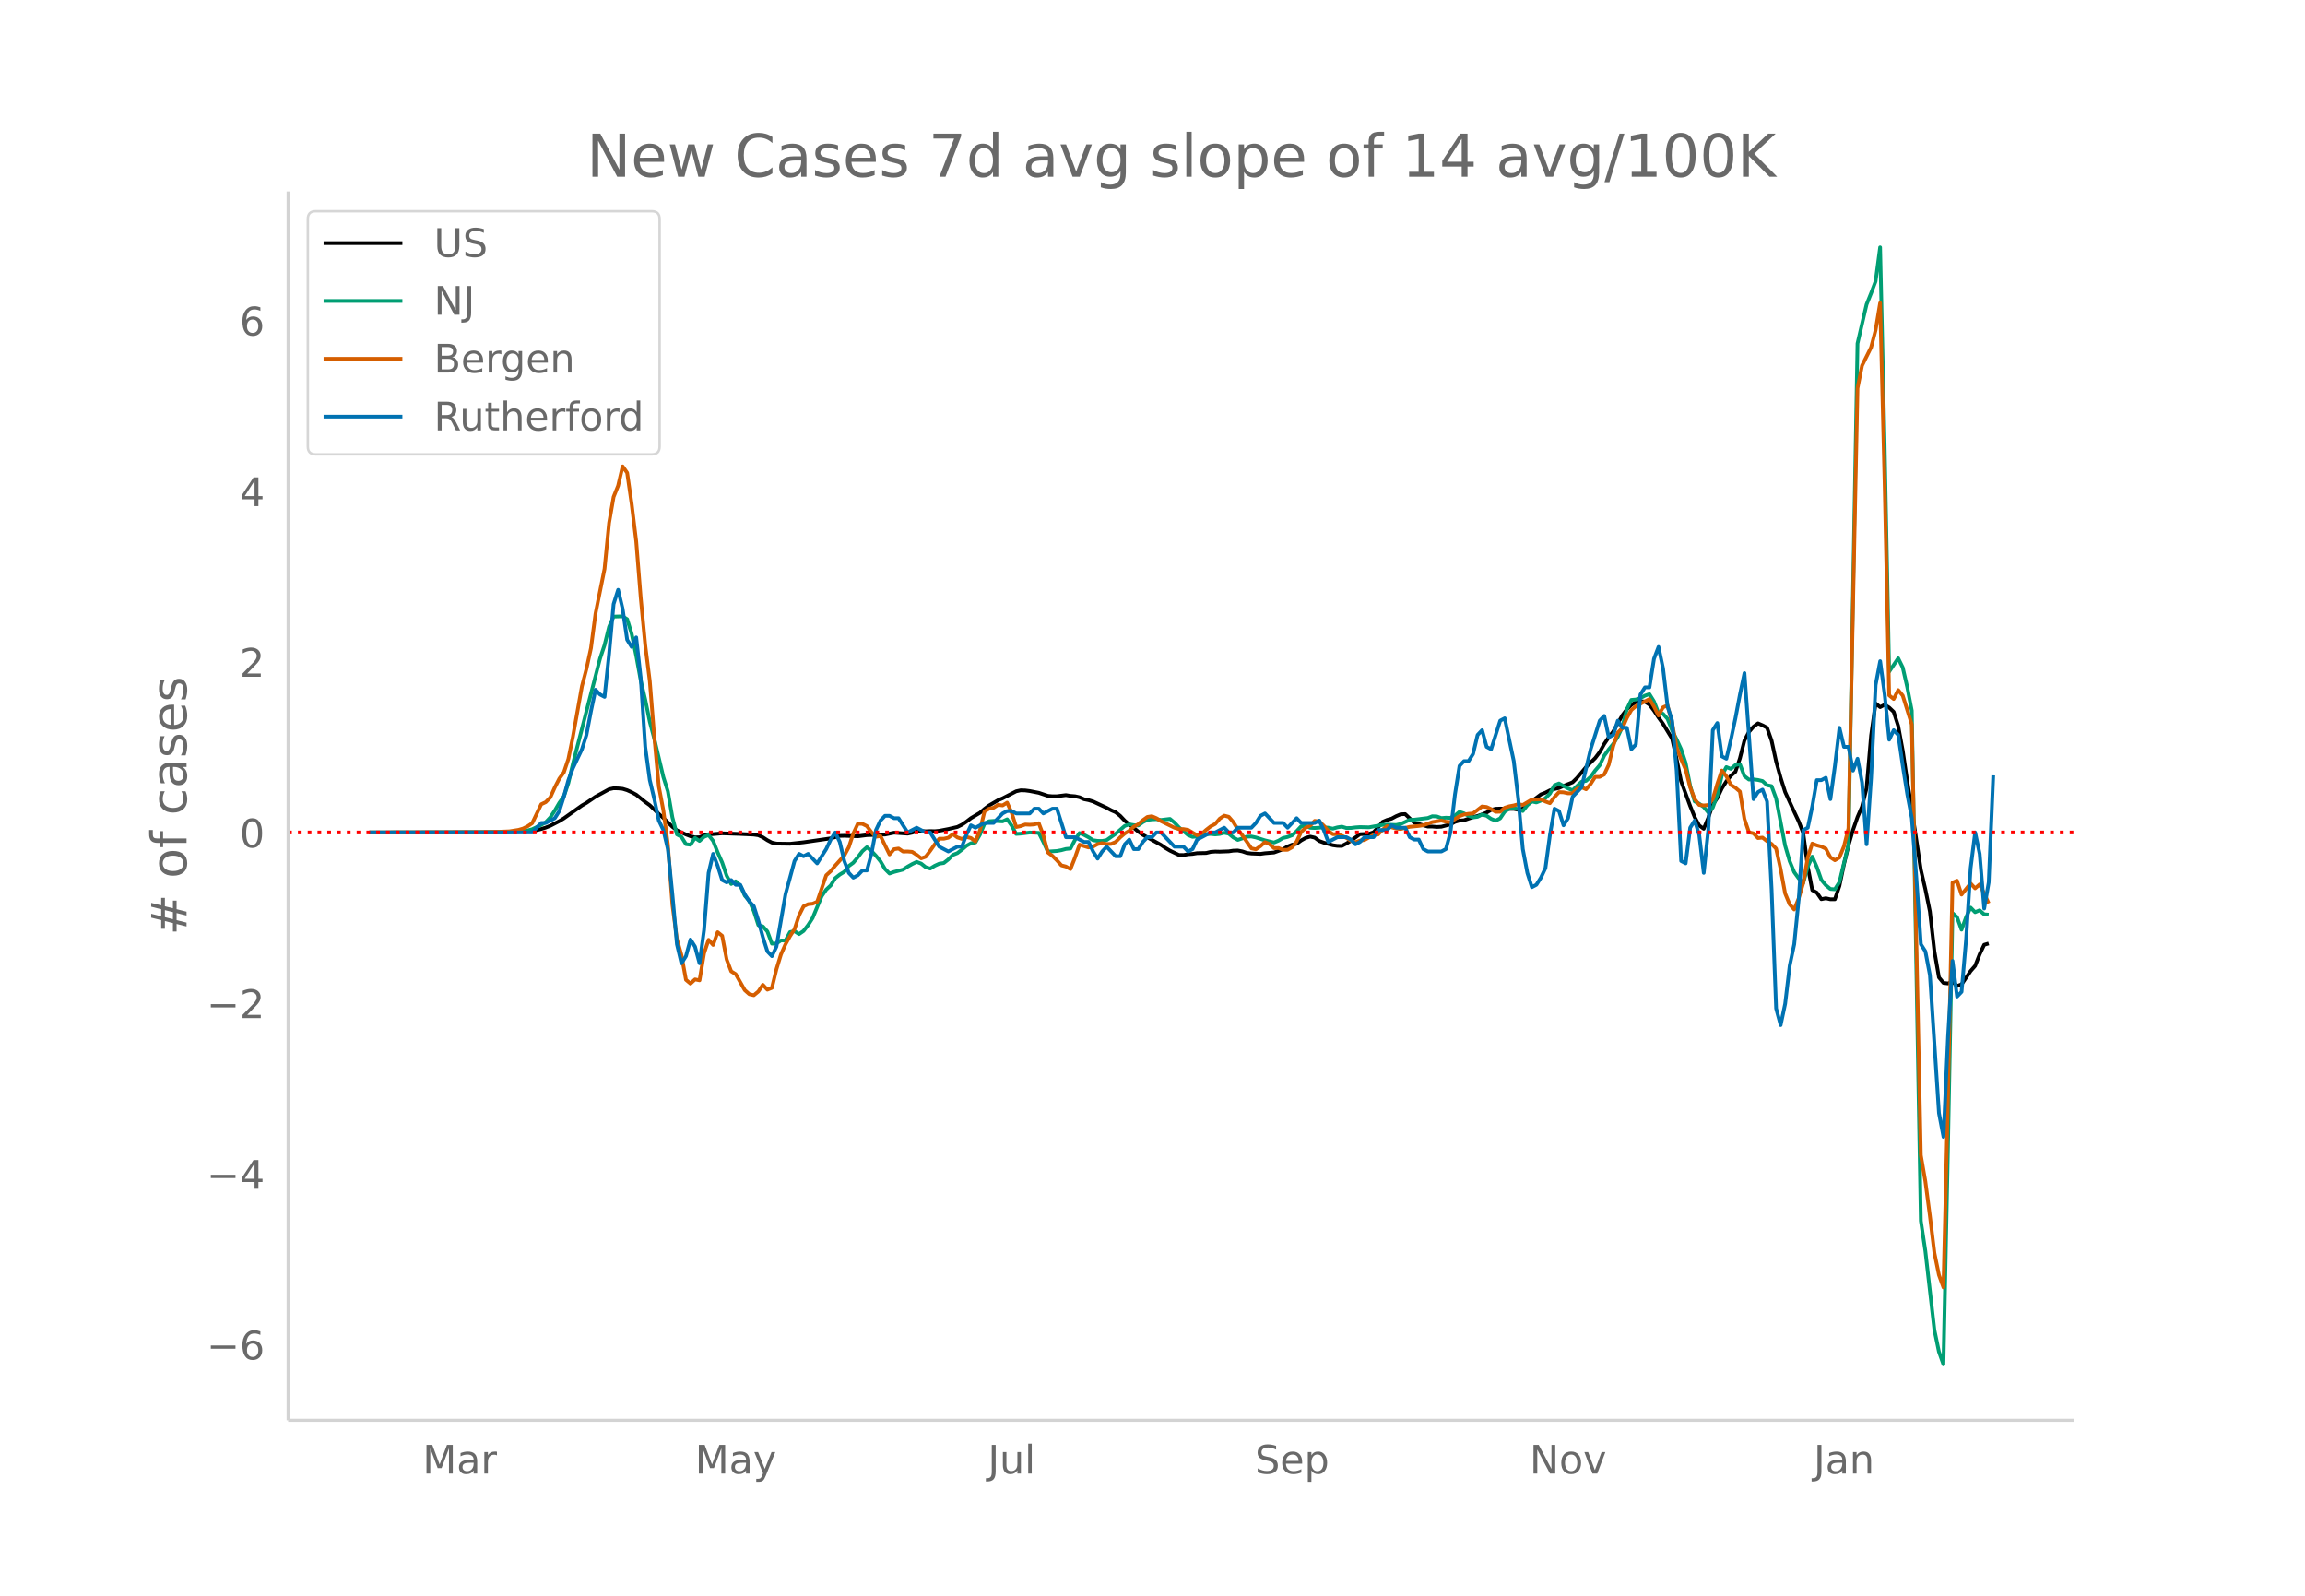 <svg height="864" viewBox="0 0 936 648" width="1248" xmlns="http://www.w3.org/2000/svg" xmlns:xlink="http://www.w3.org/1999/xlink"><defs><style>*{stroke-linecap:butt;stroke-linejoin:round}</style></defs><g id="figure_1"><path d="M0 648h936V0H0z" fill="#fff" id="patch_1"/><g id="axes_1"><path d="M117 576.72h725.4V77.76H117z" fill="none" id="patch_2"/><path clip-path="url(#pba44a11cce)" d="M149.973 338.04l53.27-.105 7.348-.188 3.674-.166 1.837-.177 1.837-.31 1.837-.46 1.837-.578 1.837-.725 3.673-1.897 1.837-1.119 7.348-5.229 1.837-1.062 3.674-2.495 5.51-3.033 1.837-.4 1.837.044 1.837.176 1.837.566 1.837.823 1.837.998 3.674 2.955 1.837 1.327 3.674 3.54 1.837 1.61 3.673 3.612 1.837 1.415 3.674 1.7 1.837.705 1.837.48 1.837-.067 1.837-.726 1.837-.499 1.837-.044 3.674-.325 7.347.258 5.511.263 1.837.263 1.837.84 1.837 1.195 1.837.96 1.837.398 5.51.08 5.511-.612 11.022-1.597 3.673-.997 1.837-.05 5.511.207 3.674-.47 3.674-.125 1.837-.137 1.837.02 3.674-.757 5.51.398 1.837-.392 1.837-.647 1.837-.045 1.837.122 1.837-.086 1.837.053 1.837-.178 3.674-.703 3.673-.845 1.837-.907 1.837-1.256 1.837-1.411 3.674-2.189 1.837-1.585 1.837-1.367 3.674-2.144 1.837-.774 5.51-2.853 1.837-.393 1.837.053 1.837.243 3.674.719 3.674 1.24 1.837.172 1.837-.019 3.674-.46 1.836.319 1.837.144 1.837.405 1.837.803 1.837.365 1.837.554 5.51 2.57 1.838.996 1.837.8 1.837 1.481 1.836 1.942 1.837 1.543 1.837 1.384 1.837 1.546 1.837 1.283 7.348 4.07 1.837 1.268 1.837 1.088 3.674 1.772 1.836.01 1.837-.331 1.837-.128 1.837-.304 3.674-.07 1.837-.443 1.837-.136 1.837.047 3.674-.138 1.837-.28 1.837-.056 1.836.358 1.837.625 1.837.232 3.674.15 1.837-.258 3.674-.3 3.674-1.33 1.837-1.115 1.837-.721 1.836-.388 1.837-1.337 1.837-1.042 1.837-.524 1.837.421 1.837 1.361 1.837.672 3.674 1.04 1.837.26 1.837.026 1.837-.964 1.837-1.134 3.673-2.666 3.674-.166 1.837-.62 1.837-1.93 1.837-2.298 1.837-.79 1.837-.52 1.837-.993 1.837-.769 1.837-.088 3.673 3.501 5.511 1.574 1.837-.003 1.837.155 1.837-.094 3.674-.95 1.837-1.01 1.837-.526 1.837-.144 3.673-1.279 1.837-.453 1.837-.623 1.837-.758 1.837-1.091 1.837-.46 1.837-.074 3.674.156 1.837-.025 1.837.365 1.837-.49 1.836-1.69 3.674-2.679 1.837-1.386 1.837-.706 1.837-.946 1.837-.532 1.837-.41 1.837-.853 3.674-1.459 1.837-1.81 3.673-4.412 3.674-3.624 1.837-2.425 1.837-3.283 1.837-2.725 1.837-2.348 3.674-6.572 1.837-2.42 1.837-1.833 1.837-1.106 1.836-.39 1.837.178 1.837 1.225 1.837 2.413 1.837 2.81 1.837 2.553 3.674 6.029 1.837 8.244 1.837 9.063 3.674 10.035 1.837 4.515 1.836 3.414 1.837 1.335 1.837-4.423 1.837-5.36 1.837-2.709 1.837-3.857 1.837-2.893 1.837-2.307 1.837-1.579 1.837-5.489 1.837-7.229 1.837-3.5 1.836-2.114 1.837-1.35 1.837.789 1.837.98 1.837 5.223 1.837 8.441 1.837 6.629 1.837 5.824 3.674 8.017 1.837 3.917 1.837 4.738 1.837 13.56 1.836 9.605 1.837 1.008 1.837 2.661 1.837-.37 1.837.416 1.837-.012 1.837-5.376 1.837-8.808 1.837-7.66 1.837-6.277 1.837-5.26 1.837-4.27 1.836-7.439 1.837-21.427 1.837-13.008 1.837 1.505 1.837-.956 1.837 1.145 1.837 1.75 1.837 5.757 1.837 9.964 1.837 12.434 1.837 11.506 3.674 24.433 1.836 7.954 1.837 8.985 1.837 16.18 1.837 10.62 1.837 2.206 1.837.236 1.837-.753 1.837 1.776 1.837-.643 3.674-5.407 1.837-2.107 1.837-4.696 1.836-3.865 1.837-.543h0" fill="none" stroke="#000" stroke-linecap="round" stroke-width="1.5" id="line2d_1"/><path clip-path="url(#pba44a11cce)" d="M149.973 338.04l55.107-.098 5.511-.227 1.837-.187 1.837-.32 1.837-.474 3.674-1.772 1.837-1.1 1.837-1.927 1.836-2.787 1.837-3.15 1.837-2.579 1.837-5.418 1.837-7.823 11.022-42.716 1.837-5.523 1.837-7.427 1.836-4.138 3.674-.113 1.837 1.152 1.837 6.005 1.837 8.844 1.837 10.066 1.837 7.745 1.837 9.031 1.837 6.939 3.674 15.472 1.836 5.834 1.837 10.564 1.837 6.92 1.837.998 1.837 2.964 1.837.229 1.837-2.771 1.837 1.228 1.837-1.674 1.837-.709 1.837 2.365 1.837 4.64 1.837 4.144 1.836 5.35 1.837 3.367 1.837-1.1 1.837 1.713 1.837 4.112 1.837 2.152 1.837 4.116 1.837 5.699 1.837.51 1.837 2.081 1.837 4.945 1.837-.058 1.837-1.254 1.836.046 1.837-3.434 1.837-.37 1.837 1.186 1.837-1.272 1.837-2.394 1.837-2.86 3.674-8.862 1.837-2.661 1.837-1.716 1.837-2.95 1.836-1.453 1.837-1.133 1.837-2.353 1.837-1.34 1.837-2.219 1.837-2.44 1.837-1.622 1.837 1.529 1.837 1.946 1.837 2.251 1.837 3.114 1.837 1.837 1.837-.643 3.673-.95 1.837-1.196 1.837-1.04 1.837-.883 1.837.689 1.837 1.463 1.837.551 1.837-1.138 1.837-.842 1.837-.273 1.837-1.447 1.837-1.837 1.836-.733 1.837-1.397 1.837-1.57 1.837-1.026 1.837-.354 1.837-3.185 1.837-4.385 1.837-1.043 1.837-.125 3.674.19 1.837-.851 1.836 2.56 1.837 3.394 1.837-.124 3.674-.456 3.674.14 1.837 3.668 1.837 3.941 3.674-.239 1.837-.332 1.837-.494 1.836-.169 1.837-3.493 1.837-2.815 1.837.749 1.837.995 1.837 1.18 1.837.27 1.837.035 1.837-.342 3.674-2.588 3.673-3.177 1.837-.633 1.837.297 1.837.153 1.837-1.346 1.837-.923 1.837-.22 1.837-.089 1.837.335 3.674-.434 1.837 1.499 1.837 1.968 3.673 3.09 1.837.75 1.837-.173 1.837-.683 1.837-.263 1.837-.063 1.837.185 1.837-.184 1.837-.503 1.837.38 1.837 1.523 1.837 1.015 1.836-.601 1.837-.725 1.837-.061 1.837.394 3.674 1.166 3.674.894 1.837-.764 1.837-1.083 1.837-.42 1.837-.683 1.836-1.65 1.837-1.987 1.837-.19 1.837.776 1.837.09 3.674-.252 1.837.114 1.837.406 1.837-.52 1.837-.292 1.837.555 1.837-.018 1.836-.239 1.837-.125 3.674.091 5.511-.997 1.837-.08 3.674.138 1.837-.4 3.673-1.688 1.837-.072 5.511-.673 1.837-.724 1.837.085 1.837.665 1.837-.153 1.837.068 1.837-.94 1.837-1.499 1.837.613 1.836.98 1.837.655 1.837-.24 1.837-.913 1.837.492 1.837 1.242 1.837.744 1.837-.933 1.837-2.721 1.837-1.19 1.837-.233 1.837.404 1.837.762 1.836-2.325 1.837-1.566 1.837.408 1.837-.729 1.837-1.015 1.837-1.841 1.837-3.386 1.837-.737 3.674 2.005 1.837.784 3.673-3.507 1.837-.34 1.837-1.62 1.837-2.549 1.837-2.153 1.837-3.902 1.837-2.54 1.837-2.237 1.837-2.88 1.837-3.985 1.837-7.182 1.837-3.822 1.837-.16 1.836-.574 1.837-.983 1.837-.641 1.837 2.944 1.837 4.703 1.837.335 1.837 2.054 1.837 4.62 1.837 3.694 1.837 3.993 1.837 5.544 1.837 9.3 1.837 6.38 1.836.936 1.837 1.32 1.837 2.22 1.837-1.93 1.837-5.065 1.837-7.897 1.837-3.527 1.837.733 1.837-1.545 1.837-.38 1.837 4.869 1.837 1.391 1.836-.072 1.837.241 1.837.428 1.837 1.686 1.837.38 1.837 4.99 3.674 19.177 1.837 6.31 1.837 4.445 1.837 2.557 1.837 1.852 1.837-6.567 1.836-4.118 1.837 4.154 1.837 5.257 1.837 2.185 1.837 1.523 1.837.143 1.837-2.89 3.674-15.22 3.674-203.525 3.673-15.837 1.837-4.558 1.837-4.873 1.837-13.78 1.837 80.61 1.837 91.681 3.674-5.42 1.837 3.734 1.837 8.004 1.837 9.523 3.674 207.19 1.836 12.22 3.674 32.07 1.837 8.83 1.837 5.158 1.837-87.99 1.837-95.289 1.837 1.648 1.837 5.116 1.837-5.03 1.837-3.941 1.837 1.863 1.837-.76 1.836 1.614 1.837.151h0" fill="none" stroke="#009e73" stroke-linecap="round" stroke-width="1.5" id="line2d_2"/><path clip-path="url(#pba44a11cce)" d="M149.973 338.04l44.086-.095 7.348-.133 5.51-.247 3.674-.588 1.837-.53 1.837-.93 1.837-1.233 3.674-7.7 1.837-.872 1.837-1.878 1.836-4.077 1.837-3.585 1.837-2.522 1.837-5.462 1.837-8.97 3.674-20.578 1.837-6.998 1.837-8.478 1.837-13.958 3.674-18.226 1.837-18.624 1.836-10.564 1.837-4.57 1.837-7.852 1.837 2.617 1.837 12.745 1.837 15.077 1.837 22.93 1.837 19.23 1.837 14.585 1.837 22.758 1.837 20.065 1.837 9.71 1.836 13.75 1.837 24.542 1.837 13.977 1.837 6.449 1.837 10.07 1.837 1.536 1.837-1.706 1.837.379 1.837-10.943 1.837-5.52 1.837 2.087 1.837-5.177 1.837 1.46 1.836 9.615 1.837 4.818 1.837 1.137 3.674 6.506 1.837 1.63 1.837.437 1.837-1.517 1.837-2.712 1.837 1.972 1.837-.74 1.837-7.548 1.837-6.03 1.836-4.116 1.837-3.3 1.837-2.826 1.837-5.614 1.837-3.66 1.837-.892 1.837-.19 1.837-.777 3.674-10.753 1.837-1.67 1.837-2.275 3.673-4.078 1.837-3.394 1.837-5.576 1.837-3.964 1.837.057 1.837.91 1.837 2.485 1.837 1.84 1.837-.285 3.674 7.491 1.837-2.124 1.836-.284 1.837 1.232 1.837-.038 1.837.152 1.837 1.195 1.837 1.441 1.837-.645 1.837-2.427 1.837-2.636 1.837-2.276 1.837.019 1.837-.417 1.837-1.442 1.836 1.328 1.837.607 1.837-.816 1.837.455 1.837 1.423 1.837-4.59 1.837-7.624 1.837-1.119 1.837-.398 1.837-1.176 1.837.228 1.837-1.12 1.836 4.06 1.837 5.84 1.837-.36 1.837-.664 1.837.095 1.837-.114 1.837-.512 1.837 4.855 1.837 7.018 1.837 1.384 1.837 1.82 1.837 2.05 1.837.473 1.836 1.043 1.837-4.646 1.837-5.273 3.674 1.138 1.837-.341 1.837-1.024 1.837-.398 1.837.379 1.837-.057 1.837-.797 1.837-1.877 1.836-1.555 1.837-1.1 1.837-1.67 1.837-1.023 1.837-1.612 1.837-1.328 1.837-.285 1.837.778 1.837 1.195 5.51 2.693 1.838.569 1.836-.019 1.837.322 3.674 2.2 1.837-.569 1.837-1.63 1.837-1.423 1.837-.986 1.837-2.143 1.837-1.233 1.837.474 1.837 2.124 1.837 2.997 1.836 2.37 3.674 5.33 1.837.398 1.837-1.29 1.837-1.63 1.837.777 1.837 1.65 1.837-.038 1.837.74 1.837-.02 1.837-1.024 1.836-2.294 1.837-3.926 1.837-1.707 1.837-.872 1.837-1.935 1.837.247 1.837 1.706 1.837 2.106 1.837 1.346 1.837.02 1.837.644 1.837.853 1.837 1.176 1.836.588 1.837-.664 1.837-.246 3.674-2.03 1.837-.208 1.837-1.935 1.837-1.479 3.674 1.005 1.837.171 3.673-.872 3.674-.36 1.837-.266 3.674-1.309 3.674-.607 1.837.455 1.837.19 3.674-2.465 1.837-.645 1.836-.285 1.837-.151 3.674-2.845 1.837.227 1.837.854 1.837 1.1 1.837-.02 1.837-1.63 1.837-.588 1.837-.342 1.837-.512 1.837.323 3.673-2.181 3.674-.114 1.837.891 1.837.664 1.837-2.446 1.837-2.03 1.837.076 1.837.398 1.837-.018 1.837-1.821 1.836-.607 1.837.815 1.837-2.143 1.837-2.882 1.837-.02 1.837-.948 1.837-3.944 1.837-7.606 1.837-5.5 1.837-1.687 1.837-4.21 1.837-3.244 1.837-1.555 5.51-2.902 1.837 3.035 1.837 3.66 1.837-3.319 1.837-.796 1.837 7.055 1.837 9.862 1.837 4.95 1.837 4.134 1.837 7.245 1.837 4.78 1.836 2.389 1.837.208 1.837-.17 1.837-2.428 1.837-6.145 1.837-5.443 1.837 2.295 1.837 3.566 1.837 1.119 1.837 1.574 1.837 11.113 1.837 5.425 1.836.398 1.837 1.953 1.837-.19 1.837 1.442 1.837 1.119 1.837 1.896 1.837 8.307 1.837 9.9 1.837 4.438 1.837 2.086 1.837-4.532 1.837-6.202 1.837-10.298 1.836-5.747 1.837.74 1.837.493 1.837.853 1.837 3.49 1.837 1.214 1.837-1.1 1.837-4.514 1.837-7.358 3.674-178.692 1.837-9.199 3.673-7.396 1.837-7.017 1.837-11.02 1.837 73.681 1.837 85.648 1.837 1.48 1.837-3.623 1.837 2.238 3.674 11.72 3.674 174.937 1.836 10.602 1.837 13.958 1.837 15.097 1.837 8.933 1.837 5.082 1.837-77.568 1.837-86.786 1.837-.815 1.837 5.651 3.674-4.532 1.837 1.991 1.837-1.593 1.836 3.622 1.837 4.078h0" fill="none" stroke="#d55e00" stroke-linecap="round" stroke-width="1.5" id="line2d_3"/><path clip-path="url(#pba44a11cce)" d="M149.973 338.04h66.129l3.674-3.864h1.837l3.673-1.932 1.837-2.898 1.837-5.796 1.837-6.761 1.837-4.83 3.674-7.727 1.837-5.796 1.837-9.66 1.837-8.693 1.837 1.932 1.837.966 1.837-17.387 1.836-20.285 1.837-5.795 1.837 7.727 1.837 12.557 1.837 2.898 1.837-3.864 1.837 16.421 1.837 28.013 1.837 13.523 1.837 7.727 1.837 8.694 1.837 3.863 1.836 7.728 1.837 18.353 1.837 20.285 1.837 7.727 1.837-2.898 1.837-6.761 1.837 2.897 1.837 6.762 1.837-13.523 1.837-23.183 1.837-7.727 1.837 4.83 1.837 5.795 1.836.966 1.837-.966 1.837 1.932h1.837l1.837 3.864 1.837 2.898 1.837 1.932 1.837 5.795 1.837 6.762 1.837 5.795 1.837 1.932 1.837-3.864 3.673-21.25 3.674-13.523 1.837-2.898 1.837.966 1.837-.966 3.674 3.864 3.674-5.796 1.837-3.864 1.837-2.898 1.836 3.864 1.837 7.728 1.837 4.83 1.837 1.931 1.837-.966 1.837-1.932h1.837l1.837-6.761 1.837-9.66 1.837-3.863 1.837-1.932h1.837l1.837.966h1.836l3.674 5.795 3.674-1.931 3.674 1.931h1.837l3.674 5.796 3.674 1.932 3.673-1.932h1.837l1.837-4.83 1.837-3.863 1.837.966 3.674-1.932h3.674l3.674-3.864 1.837-.966h1.836l1.837.966h5.511L420 328.38h1.837l1.837 1.932 3.674-1.932h1.837l3.674 11.591h3.673l3.674 1.932h1.837l1.837 3.864 1.837 2.898 1.837-2.898 1.837-1.932 3.674 3.864h1.837l1.836-4.83 1.837-1.932 1.837 3.864h1.837l1.837-2.898 1.837-1.932h1.837l1.837-1.932h1.837l5.51 5.796h3.674l1.837 1.932 1.837-.966 1.837-3.864 5.511-2.898h1.837l3.674-1.931 1.837 1.931h1.837l1.837-1.931h5.51l1.837-1.932 1.837-2.898 1.837-.966 3.674 3.864h3.674l1.837 1.932 3.673-3.864 1.837 1.932h5.511l1.837-.966 1.837 3.863 1.837 4.83 3.674-1.932h3.674l1.837.966 1.836 1.932 1.837-.966 1.837-1.932h3.674l1.837-2.898h3.674l1.837-1.931 1.837.966h3.674l1.836 3.863 1.837.966h1.837l1.837 3.864 1.837.966h5.51l1.838-.966 1.837-6.762 1.837-15.455 1.837-11.59 1.837-1.933h1.836l1.837-2.898 1.837-7.727 1.837-1.932 1.837 6.762 1.837.966 3.674-11.592 1.837-.966 3.674 17.387 1.837 15.455 1.837 20.285 1.836 9.66 1.837 5.795 1.837-.966 1.837-2.898 1.837-3.863 1.837-13.524 1.837-10.625 1.837.966 1.837 5.796 1.837-2.898 1.837-8.694 3.673-3.863 3.674-15.455 3.674-11.592 1.837-1.932 1.837 8.694 1.837-.966 1.837-5.796 1.837 2.898h1.837l1.837 8.694 1.837-1.932 1.836-20.285 1.837-2.898h1.837l1.837-11.591 1.837-4.83 1.837 8.694 1.837 15.455 1.837 5.795 1.837 20.285 1.837 36.706 1.837.966 1.837-14.49 1.837-2.897 1.836 5.795 1.837 15.455 1.837-17.387 1.837-40.569 1.837-2.898 1.837 13.523 1.837.966 1.837-7.727 1.837-8.694 1.837-9.659 1.837-8.693 3.673 51.194 1.837-2.898 1.837-.965 1.837 4.83 1.837 35.739 1.837 48.297 1.837 6.761 1.837-8.693 1.837-15.455 1.837-8.693 1.837-18.353 1.837-28.013 1.837-.965 1.836-8.694 1.837-10.625h1.837l1.837-.966 1.837 8.693 1.837-13.523 1.837-15.455 1.837 7.728h1.837l1.837 9.659 1.837-4.83 1.837 9.66 1.836 25.114 1.837-27.046 1.837-37.672 1.837-9.66 1.837 13.524 1.837 18.353 1.837-3.864 1.837 1.932 1.837 12.557 1.837 11.591 1.837 9.66 1.837 24.148 1.837 27.047 1.836 2.897 1.837 9.66 3.674 56.024 1.837 9.66 1.837-40.57 1.837-30.91 1.837 14.49 1.837-1.933 1.837-21.25 1.837-28.978 1.837-14.49 1.837 8.694 1.836 22.216 1.837-10.625 1.837-43.467h0" fill="none" stroke="#0072b2" stroke-linecap="round" stroke-width="1.5" id="line2d_4"/><path clip-path="url(#pba44a11cce)" d="M117 338.04h725.4" fill="none" stroke="red" stroke-dasharray="1.5,2.475" stroke-width="1.5" id="line2d_5"/><path d="M117 576.72V77.76" fill="none" stroke="#d3d3d3" stroke-linecap="square" stroke-width="1.25" id="patch_3"/><path d="M117 576.72h725.4" fill="none" stroke="#d3d3d3" stroke-linecap="square" stroke-width="1.25" id="patch_4"/><g id="matplotlib.axis_1"><g id="xtick_1"><g transform="matrix(.16 0 0 -.16 171.617 598.378)" fill="#696969" id="text_1"><defs><path d="M9.813 72.906h14.703l18.593-49.61 18.703 49.61h14.704V0H66.89v64.016l-18.797-50h-9.907l-18.796 50V0H9.813z" id="DejaVuSans-77"/><path d="M34.281 27.484q-10.89 0-15.093-2.484-4.204-2.484-4.204-8.5 0-4.781 3.157-7.594 3.156-2.797 8.562-2.797 7.485 0 12 5.297 4.516 5.297 4.516 14.078v2zm17.922 3.72V0H43.22v8.297Q40.14 3.328 35.547.953q-4.594-2.375-11.234-2.375-8.391 0-13.36 4.719Q6 8.016 6 15.922q0 9.219 6.172 13.906 6.187 4.688 18.437 4.688h12.61v.89q0 6.203-4.078 9.594-4.078 3.39-11.453 3.39-4.688 0-9.141-1.124-4.438-1.125-8.531-3.375v8.312q4.921 1.906 9.562 2.844 4.64.953 9.031.953 11.875 0 17.735-6.156 5.86-6.14 5.86-18.64z" id="DejaVuSans-97"/><path d="M41.11 46.297q-1.516.875-3.297 1.281Q36.03 48 33.89 48q-7.625 0-11.703-4.953-4.079-4.953-4.079-14.234V0H9.08v54.688h9.03v-8.5q2.844 4.984 7.375 7.39Q30.031 56 36.531 56q.922 0 2.047-.125 1.125-.11 2.484-.36z" id="DejaVuSans-114"/></defs><use xlink:href="#DejaVuSans-77"/><use x="86.279" xlink:href="#DejaVuSans-97"/><use x="147.559" xlink:href="#DejaVuSans-114"/></g></g><g id="xtick_2"><g transform="matrix(.16 0 0 -.16 282.223 598.378)" fill="#696969" id="text_2"><defs><path d="M32.172-5.078q-3.797-9.766-7.422-12.735-3.61-2.984-9.656-2.984H7.906v7.516h5.282q3.703 0 5.75 1.765Q21-9.766 23.483-3.219l1.61 4.094-22.11 53.813H12.5l17.094-42.766 17.093 42.766h9.516z" id="DejaVuSans-121"/></defs><use xlink:href="#DejaVuSans-77"/><use x="86.279" xlink:href="#DejaVuSans-97"/><use x="147.559" xlink:href="#DejaVuSans-121"/></g></g><g id="xtick_3"><g transform="matrix(.16 0 0 -.16 401.163 598.378)" fill="#696969" id="text_3"><defs><path d="M9.813 72.906h9.859V5.078q0-13.187-5-19.14-5-5.954-16.094-5.954h-3.75v8.297h3.078q6.531 0 9.219 3.672Q9.813-4.39 9.813 5.078z" id="DejaVuSans-74"/><path d="M8.5 21.578v33.11h8.984V21.922q0-7.766 3.016-11.656 3.031-3.875 9.094-3.875 7.265 0 11.484 4.64 4.234 4.64 4.234 12.656v31h8.985V0h-8.984v8.406Q42.047 3.422 37.718 1q-4.313-2.422-10.032-2.422-9.421 0-14.312 5.86Q8.5 10.296 8.5 21.578zM31.11 56z" id="DejaVuSans-117"/><path d="M9.422 75.984h8.984V0H9.422z" id="DejaVuSans-108"/></defs><use xlink:href="#DejaVuSans-74"/><use x="29.492" xlink:href="#DejaVuSans-117"/><use x="92.871" xlink:href="#DejaVuSans-108"/></g></g><g id="xtick_4"><g transform="matrix(.16 0 0 -.16 509.625 598.378)" fill="#696969" id="text_4"><defs><path d="M53.516 70.516V60.89q-5.61 2.687-10.594 4-4.984 1.328-9.625 1.328-8.047 0-12.422-3.125t-4.375-8.89q0-4.845 2.906-7.313 2.907-2.453 11.016-3.97l5.953-1.218q11.031-2.11 16.281-7.406 5.25-5.297 5.25-14.172 0-10.61-7.11-16.078-7.093-5.469-20.812-5.469-5.172 0-11.015 1.172Q13.14.922 6.89 3.219v10.156q6-3.36 11.765-5.078 5.766-1.703 11.328-1.703 8.438 0 13.032 3.312 4.593 3.328 4.593 9.485 0 5.359-3.297 8.39-3.296 3.032-10.812 4.547L27.484 33.5q-11.03 2.188-15.968 6.875-4.922 4.688-4.922 13.047 0 9.672 6.812 15.234 6.813 5.563 18.766 5.563 5.14 0 10.453-.938 5.328-.922 10.89-2.765z" id="DejaVuSans-83"/><path d="M56.203 29.594v-4.39H14.891q.593-9.282 5.593-14.142 5-4.859 13.938-4.859 5.172 0 10.031 1.266 4.86 1.265 9.656 3.812v-8.5Q49.266.734 44.187-.344 39.11-1.422 33.892-1.422q-13.094 0-20.735 7.61-7.64 7.625-7.64 20.625 0 13.421 7.25 21.296Q20.016 56 32.328 56q11.031 0 17.453-7.11 6.422-7.093 6.422-19.296zm-8.984 2.64q-.094 7.36-4.125 11.75-4.032 4.407-10.672 4.407-7.516 0-12.031-4.25-4.516-4.25-5.203-11.97z" id="DejaVuSans-101"/><path d="M18.11 8.203v-29H9.077v75.484h9.031v-8.296q2.844 4.875 7.157 7.234Q29.594 56 35.594 56q9.968 0 16.187-7.906 6.235-7.907 6.235-20.797T51.78 6.484q-6.218-7.906-16.187-7.906-6 0-10.328 2.375-4.313 2.375-7.157 7.25zm30.578 19.094q0 9.906-4.079 15.547-4.078 5.64-11.203 5.64-7.14 0-11.218-5.64-4.079-5.64-4.079-15.547 0-9.906 4.078-15.547 4.079-5.64 11.22-5.64 7.124 0 11.202 5.64t4.078 15.547z" id="DejaVuSans-112"/></defs><use xlink:href="#DejaVuSans-83"/><use x="63.477" xlink:href="#DejaVuSans-101"/><use x="125" xlink:href="#DejaVuSans-112"/></g></g><g id="xtick_5"><g transform="matrix(.16 0 0 -.16 621.142 598.378)" fill="#696969" id="text_5"><defs><path d="M9.813 72.906h13.28l32.329-60.984v60.984h9.562V0h-13.28L19.39 60.984V0H9.813z" id="DejaVuSans-78"/><path d="M30.61 48.39q-7.22 0-11.422-5.64-4.204-5.64-4.204-15.453 0-9.813 4.172-15.453 4.188-5.64 11.453-5.64 7.188 0 11.375 5.655 4.203 5.672 4.203 15.438 0 9.719-4.203 15.406-4.187 5.688-11.375 5.688zm0 7.61q11.718 0 18.406-7.625 6.703-7.61 6.703-21.078 0-13.422-6.703-21.078-6.688-7.64-18.407-7.64-11.765 0-18.437 7.64-6.656 7.656-6.656 21.078 0 13.469 6.656 21.078Q18.844 56 30.609 56z" id="DejaVuSans-111"/><path d="M2.984 54.688H12.5L29.594 8.797l17.093 45.89h9.516L35.687 0H23.485z" id="DejaVuSans-118"/></defs><use xlink:href="#DejaVuSans-78"/><use x="74.805" xlink:href="#DejaVuSans-111"/><use x="135.986" xlink:href="#DejaVuSans-118"/></g></g><g id="xtick_6"><g transform="matrix(.16 0 0 -.16 736.476 598.378)" fill="#696969" id="text_6"><defs><path d="M54.89 33.016V0h-8.984v32.719q0 7.765-3.031 11.61-3.031 3.858-9.078 3.858-7.281 0-11.484-4.64-4.204-4.625-4.204-12.64V0H9.08v54.688h9.03v-8.5q3.235 4.937 7.594 7.374Q30.078 56 35.797 56q9.422 0 14.25-5.828 4.844-5.828 4.844-17.156z" id="DejaVuSans-110"/></defs><use xlink:href="#DejaVuSans-74"/><use x="29.492" xlink:href="#DejaVuSans-97"/><use x="90.771" xlink:href="#DejaVuSans-110"/></g></g></g><g id="matplotlib.axis_2"><g id="ytick_1"><g transform="matrix(.16 0 0 -.16 83.912 552.03)" fill="#696969" id="text_7"><defs><path d="M10.594 35.5h62.593v-8.297H10.594z" id="DejaVuSans-8722"/><path d="M33.016 40.375q-6.641 0-10.532-4.547-3.875-4.531-3.875-12.437 0-7.86 3.875-12.438 3.891-4.562 10.532-4.562 6.64 0 10.515 4.562 3.875 4.578 3.875 12.438 0 7.906-3.875 12.437-3.875 4.547-10.515 4.547zm19.578 30.922v-8.984q-3.719 1.75-7.5 2.671-3.782.938-7.5.938-9.766 0-14.922-6.594-5.14-6.594-5.875-19.922 2.875 4.25 7.219 6.516 4.359 2.266 9.578 2.266 10.984 0 17.36-6.672 6.374-6.657 6.374-18.125 0-11.235-6.64-18.032-6.641-6.78-17.672-6.78-12.657 0-19.344 9.687-6.688 9.703-6.688 28.109 0 17.281 8.204 27.563 8.203 10.28 22.015 10.28 3.719 0 7.5-.734t7.89-2.187z" id="DejaVuSans-54"/></defs><use xlink:href="#DejaVuSans-8722"/><use x="83.789" xlink:href="#DejaVuSans-54"/></g></g><g id="ytick_2"><g transform="matrix(.16 0 0 -.16 83.912 482.726)" fill="#696969" id="text_8"><defs><path d="M37.797 64.313L12.89 25.39h24.906zm-2.594 8.593H47.61V25.391h10.407v-8.203H47.609V0h-9.812v17.188H4.89v9.515z" id="DejaVuSans-52"/></defs><use xlink:href="#DejaVuSans-8722"/><use x="83.789" xlink:href="#DejaVuSans-52"/></g></g><g id="ytick_3"><g transform="matrix(.16 0 0 -.16 83.912 413.422)" fill="#696969" id="text_9"><defs><path d="M19.188 8.297h34.421V0H7.33v8.297q5.609 5.812 15.296 15.594 9.703 9.797 12.188 12.64 4.734 5.313 6.609 9 1.89 3.688 1.89 7.25 0 5.813-4.078 9.469-4.078 3.672-10.625 3.672-4.64 0-9.797-1.61-5.14-1.609-11-4.89v9.969Q13.767 71.78 18.938 73q5.188 1.219 9.485 1.219 11.328 0 18.062-5.672 6.735-5.656 6.735-15.125 0-4.5-1.688-8.531-1.672-4.016-6.125-9.485-1.218-1.422-7.765-8.187-6.532-6.766-18.453-18.922z" id="DejaVuSans-50"/></defs><use xlink:href="#DejaVuSans-8722"/><use x="83.789" xlink:href="#DejaVuSans-50"/></g></g><g id="ytick_4"><g transform="matrix(.16 0 0 -.16 97.32 344.118)" fill="#696969" id="text_10"><defs><path d="M31.781 66.406q-7.61 0-11.453-7.5Q16.5 51.422 16.5 36.375q0-14.984 3.828-22.484 3.844-7.5 11.453-7.5 7.672 0 11.5 7.5 3.844 7.5 3.844 22.484 0 15.047-3.844 22.531-3.828 7.5-11.5 7.5zm0 7.813q12.266 0 18.735-9.703 6.468-9.688 6.468-28.141 0-18.406-6.468-28.11-6.47-9.687-18.735-9.687-12.25 0-18.718 9.688-6.47 9.703-6.47 28.109 0 18.453 6.47 28.14Q19.53 74.22 31.78 74.22z" id="DejaVuSans-48"/></defs><use xlink:href="#DejaVuSans-48"/></g></g><g id="ytick_5"><use xlink:href="#DejaVuSans-50" transform="matrix(.16 0 0 -.16 97.32 274.814)" fill="#696969" id="text_11"/></g><g id="ytick_6"><use xlink:href="#DejaVuSans-52" transform="matrix(.16 0 0 -.16 97.32 205.51)" fill="#696969" id="text_12"/></g><g id="ytick_7"><use xlink:href="#DejaVuSans-54" transform="matrix(.16 0 0 -.16 97.32 136.206)" fill="#696969" id="text_13"/></g><g transform="matrix(0 -.2 -.2 0 75.753 379.813)" fill="#696969" id="text_14"><defs><path d="M51.125 44H36.922l-4.11-16.313h14.313zm-7.328 27.781l-5.078-20.265h14.265L58.11 71.78h7.813L60.89 51.516h15.234V44h-17.14l-4-16.313h15.53V20.22H53.079L48 0h-7.813l5.032 20.219H30.906L25.875 0h-7.86l5.079 20.219H7.719v7.468h17.187L29 44H13.281v7.516h17.625l4.985 20.265z" id="DejaVuSans-35"/><path d="M37.11 75.984V68.5h-8.594q-4.828 0-6.72-1.953-1.874-1.953-1.874-7.031v-4.828h14.797v-6.985H19.922V0H10.89v47.703H2.297v6.984h8.594V58.5q0 9.125 4.25 13.297 4.25 4.187 13.468 4.187z" id="DejaVuSans-102"/><path d="M48.781 52.594v-8.407q-3.812 2.11-7.64 3.157-3.828 1.047-7.735 1.047-8.75 0-13.593-5.547-4.829-5.532-4.829-15.547 0-10.016 4.829-15.563 4.843-5.53 13.593-5.53 3.907 0 7.735 1.046 3.828 1.047 7.64 3.156V2.094Q45.016.344 40.984-.531q-4.015-.89-8.562-.89-12.36 0-19.64 7.765-7.266 7.765-7.266 20.953 0 13.375 7.343 21.031Q20.22 56 33.016 56q4.14 0 8.093-.86 3.953-.843 7.672-2.546z" id="DejaVuSans-99"/><path d="M44.281 53.078v-8.5q-3.797 1.953-7.906 2.922-4.094.984-8.5.984-6.688 0-10.031-2.047-3.344-2.046-3.344-6.156 0-3.125 2.39-4.906 2.391-1.781 9.626-3.39l3.078-.688q9.562-2.047 13.593-5.781 4.032-3.735 4.032-10.422 0-7.625-6.032-12.078-6.03-4.438-16.578-4.438-4.39 0-9.156.86Q10.688.296 5.422 2v9.281q4.984-2.594 9.812-3.89 4.829-1.282 9.579-1.282 6.343 0 9.75 2.172 3.421 2.172 3.421 6.125 0 3.656-2.468 5.61-2.453 1.953-10.813 3.765l-3.125.735q-8.344 1.75-12.062 5.39-3.704 3.64-3.704 9.985 0 7.718 5.47 11.906Q16.75 56 26.811 56q4.97 0 9.36-.734 4.406-.72 8.11-2.188z" id="DejaVuSans-115"/></defs><use xlink:href="#DejaVuSans-35"/><use x="83.789" xlink:href="#DejaVuSans-32"/><use x="115.576" xlink:href="#DejaVuSans-111"/><use x="176.758" xlink:href="#DejaVuSans-102"/><use x="211.963" xlink:href="#DejaVuSans-32"/><use x="243.75" xlink:href="#DejaVuSans-99"/><use x="298.73" xlink:href="#DejaVuSans-97"/><use x="360.01" xlink:href="#DejaVuSans-115"/><use x="412.109" xlink:href="#DejaVuSans-101"/><use x="473.633" xlink:href="#DejaVuSans-115"/></g></g><g transform="matrix(.24 0 0 -.24 238.224 71.76)" fill="#696969" id="text_15"><defs><path d="M4.203 54.688h8.985l11.234-42.672 11.172 42.672h10.593l11.235-42.672 11.187 42.672h8.985L63.28 0H52.688L40.922 44.828 29.109 0H18.5z" id="DejaVuSans-119"/><path d="M64.406 67.281v-10.39q-4.984 4.64-10.625 6.922-5.64 2.296-11.984 2.296-12.5 0-19.14-7.64-6.641-7.64-6.641-22.094 0-14.406 6.64-22.047 6.64-7.64 19.14-7.64 6.345 0 11.985 2.296 5.64 2.297 10.625 6.938V5.609Q59.234 2.094 53.437.33q-5.78-1.75-12.218-1.75-16.563 0-26.094 10.124-9.516 10.14-9.516 27.672 0 17.578 9.516 27.703 9.531 10.14 26.094 10.14 6.531 0 12.312-1.734 5.797-1.734 10.875-5.203z" id="DejaVuSans-67"/><path d="M8.203 72.906h46.875v-4.203L28.61 0H18.312L43.22 64.594H8.203z" id="DejaVuSans-55"/><path d="M45.406 46.39v29.594h8.985V0h-8.985v8.203Q42.578 3.328 38.25.953q-4.313-2.375-10.375-2.375-9.906 0-16.14 7.906-6.22 7.922-6.22 20.813 0 12.89 6.22 20.797Q17.968 56 27.874 56q6.063 0 10.375-2.375 4.328-2.36 7.156-7.234zm-30.61-19.093q0-9.906 4.079-15.547 4.078-5.64 11.203-5.64 7.125 0 11.219 5.64 4.11 5.64 4.11 15.547 0 9.906-4.11 15.547-4.094 5.64-11.219 5.64-7.125 0-11.203-5.64-4.078-5.64-4.078-15.547z" id="DejaVuSans-100"/><path d="M45.406 27.984q0 9.766-4.031 15.125-4.016 5.375-11.297 5.375-7.219 0-11.25-5.375-4.031-5.359-4.031-15.125 0-9.718 4.031-15.093t11.25-5.375q7.281 0 11.297 5.375 4.031 5.375 4.031 15.093zm8.985-21.203q0-13.953-6.203-20.765Q42-20.797 29.203-20.797q-4.734 0-8.937.703-4.203.703-8.157 2.172v8.735q3.954-2.141 7.813-3.157 3.86-1.031 7.86-1.031 8.843 0 13.234 4.61 4.39 4.609 4.39 13.937v4.453q-2.781-4.844-7.125-7.234Q33.938 0 27.875 0 17.828 0 11.672 7.656q-6.156 7.672-6.156 20.328 0 12.688 6.156 20.344Q17.828 56 27.875 56q6.063 0 10.406-2.39 4.344-2.391 7.125-7.22v8.297h8.985z" id="DejaVuSans-103"/><path d="M12.406 8.297h16.11v55.625l-17.532-3.516v8.985l17.438 3.515h9.86V8.296H54.39V0H12.406z" id="DejaVuSans-49"/><path d="M25.39 72.906h8.297L8.297-9.28H0z" id="DejaVuSans-47"/><path d="M9.813 72.906h9.859V42.094L52.39 72.906h12.703L28.906 38.922 67.672 0H54.688L19.672 35.11V0h-9.86z" id="DejaVuSans-75"/></defs><use xlink:href="#DejaVuSans-78"/><use x="74.805" xlink:href="#DejaVuSans-101"/><use x="136.328" xlink:href="#DejaVuSans-119"/><use x="218.115" xlink:href="#DejaVuSans-32"/><use x="249.902" xlink:href="#DejaVuSans-67"/><use x="319.727" xlink:href="#DejaVuSans-97"/><use x="381.006" xlink:href="#DejaVuSans-115"/><use x="433.105" xlink:href="#DejaVuSans-101"/><use x="494.629" xlink:href="#DejaVuSans-115"/><use x="546.729" xlink:href="#DejaVuSans-32"/><use x="578.516" xlink:href="#DejaVuSans-55"/><use x="642.139" xlink:href="#DejaVuSans-100"/><use x="705.615" xlink:href="#DejaVuSans-32"/><use x="737.402" xlink:href="#DejaVuSans-97"/><use x="798.682" xlink:href="#DejaVuSans-118"/><use x="857.861" xlink:href="#DejaVuSans-103"/><use x="921.338" xlink:href="#DejaVuSans-32"/><use x="953.125" xlink:href="#DejaVuSans-115"/><use x="1005.225" xlink:href="#DejaVuSans-108"/><use x="1033.008" xlink:href="#DejaVuSans-111"/><use x="1094.189" xlink:href="#DejaVuSans-112"/><use x="1157.666" xlink:href="#DejaVuSans-101"/><use x="1219.189" xlink:href="#DejaVuSans-32"/><use x="1250.977" xlink:href="#DejaVuSans-111"/><use x="1312.158" xlink:href="#DejaVuSans-102"/><use x="1347.363" xlink:href="#DejaVuSans-32"/><use x="1379.15" xlink:href="#DejaVuSans-49"/><use x="1442.773" xlink:href="#DejaVuSans-52"/><use x="1506.396" xlink:href="#DejaVuSans-32"/><use x="1538.184" xlink:href="#DejaVuSans-97"/><use x="1599.463" xlink:href="#DejaVuSans-118"/><use x="1658.643" xlink:href="#DejaVuSans-103"/><use x="1722.119" xlink:href="#DejaVuSans-47"/><use x="1755.811" xlink:href="#DejaVuSans-49"/><use x="1819.434" xlink:href="#DejaVuSans-48"/><use x="1883.057" xlink:href="#DejaVuSans-48"/><use x="1946.68" xlink:href="#DejaVuSans-75"/></g><g id="legend_1"><path d="M128.2 184.5h136.45q3.2 0 3.2-3.2V88.96q0-3.2-3.2-3.2H128.2q-3.2 0-3.2 3.2v92.34q0 3.2 3.2 3.2z" fill="none" opacity=".8" stroke="#ccc" id="patch_5"/><path d="M131.4 98.718h32" fill="none" stroke="#000" stroke-linecap="round" stroke-width="1.5" id="line2d_6"/><g transform="matrix(.16 0 0 -.16 176.2 104.317)" fill="#696969" id="text_16"><defs><path d="M8.688 72.906h9.921V28.61q0-11.718 4.235-16.875 4.25-5.14 13.781-5.14 9.469 0 13.719 5.14 4.25 5.157 4.25 16.875v44.297H64.5V27.391q0-14.25-7.063-21.532-7.046-7.28-20.812-7.28-13.828 0-20.89 7.28-7.047 7.282-7.047 21.532z" id="DejaVuSans-85"/></defs><use xlink:href="#DejaVuSans-85"/><use x="73.193" xlink:href="#DejaVuSans-83"/></g><path d="M131.4 122.203h32" fill="none" stroke="#009e73" stroke-linecap="round" stroke-width="1.5" id="line2d_8"/><g transform="matrix(.16 0 0 -.16 176.2 127.802)" fill="#696969" id="text_17"><use xlink:href="#DejaVuSans-78"/><use x="74.805" xlink:href="#DejaVuSans-74"/></g><path d="M131.4 145.688h32" fill="none" stroke="#d55e00" stroke-linecap="round" stroke-width="1.5" id="line2d_10"/><g transform="matrix(.16 0 0 -.16 176.2 151.287)" fill="#696969" id="text_18"><defs><path d="M19.672 34.813V8.108H35.5q7.953 0 11.781 3.297 3.844 3.297 3.844 10.078 0 6.844-3.844 10.078-3.828 3.25-11.781 3.25zm0 29.984V42.828h14.61q7.218 0 10.75 2.703 3.546 2.719 3.546 8.282 0 5.515-3.547 8.25-3.531 2.734-10.75 2.734zm-9.86 8.11h25.204q11.28 0 17.375-4.688Q58.5 63.53 58.5 54.89q0-6.703-3.125-10.657-3.125-3.953-9.188-4.922 7.282-1.562 11.313-6.53 4.031-4.954 4.031-12.376 0-9.765-6.64-15.093Q48.25 0 35.984 0H9.812z" id="DejaVuSans-66"/></defs><use xlink:href="#DejaVuSans-66"/><use x="68.604" xlink:href="#DejaVuSans-101"/><use x="130.127" xlink:href="#DejaVuSans-114"/><use x="169.49" xlink:href="#DejaVuSans-103"/><use x="232.967" xlink:href="#DejaVuSans-101"/><use x="294.49" xlink:href="#DejaVuSans-110"/></g><path d="M131.4 169.173h32" fill="none" stroke="#0072b2" stroke-linecap="round" stroke-width="1.5" id="line2d_12"/><g transform="matrix(.16 0 0 -.16 176.2 174.773)" fill="#696969" id="text_19"><defs><path d="M44.39 34.188q3.172-1.079 6.172-4.594 3-3.516 6.032-9.672L66.609 0H56l-9.313 18.703q-3.624 7.328-7.015 9.719-3.39 2.39-9.25 2.39h-10.75V0h-9.86v72.906h22.266q12.5 0 18.656-5.234 6.157-5.219 6.157-15.766 0-6.89-3.203-11.437-3.204-4.532-9.297-6.282zM19.673 64.797V38.922h12.406q7.125 0 10.766 3.297 3.64 3.297 3.64 9.687 0 6.39-3.64 9.64-3.64 3.25-10.766 3.25z" id="DejaVuSans-82"/><path d="M18.313 70.219V54.688h18.5v-6.985h-18.5V18.016q0-6.688 1.828-8.594 1.828-1.906 7.453-1.906h9.218V0h-9.218q-10.407 0-14.36 3.875-3.953 3.89-3.953 14.14v29.688H2.687v6.984h6.594V70.22z" id="DejaVuSans-116"/><path d="M54.89 33.016V0h-8.984v32.719q0 7.765-3.031 11.61-3.031 3.858-9.078 3.858-7.281 0-11.484-4.64-4.204-4.625-4.204-12.64V0H9.08v75.984h9.03V46.188q3.235 4.937 7.594 7.374Q30.078 56 35.797 56q9.422 0 14.25-5.828 4.844-5.828 4.844-17.156z" id="DejaVuSans-104"/></defs><use xlink:href="#DejaVuSans-82"/><use x="64.982" xlink:href="#DejaVuSans-117"/><use x="128.361" xlink:href="#DejaVuSans-116"/><use x="167.57" xlink:href="#DejaVuSans-104"/><use x="230.949" xlink:href="#DejaVuSans-101"/><use x="292.473" xlink:href="#DejaVuSans-114"/><use x="333.586" xlink:href="#DejaVuSans-102"/><use x="368.791" xlink:href="#DejaVuSans-111"/><use x="429.973" xlink:href="#DejaVuSans-114"/><use x="469.336" xlink:href="#DejaVuSans-100"/></g></g></g></g><defs><clipPath id="pba44a11cce"><path d="M117 77.76h725.4v498.96H117z"/></clipPath></defs></svg>